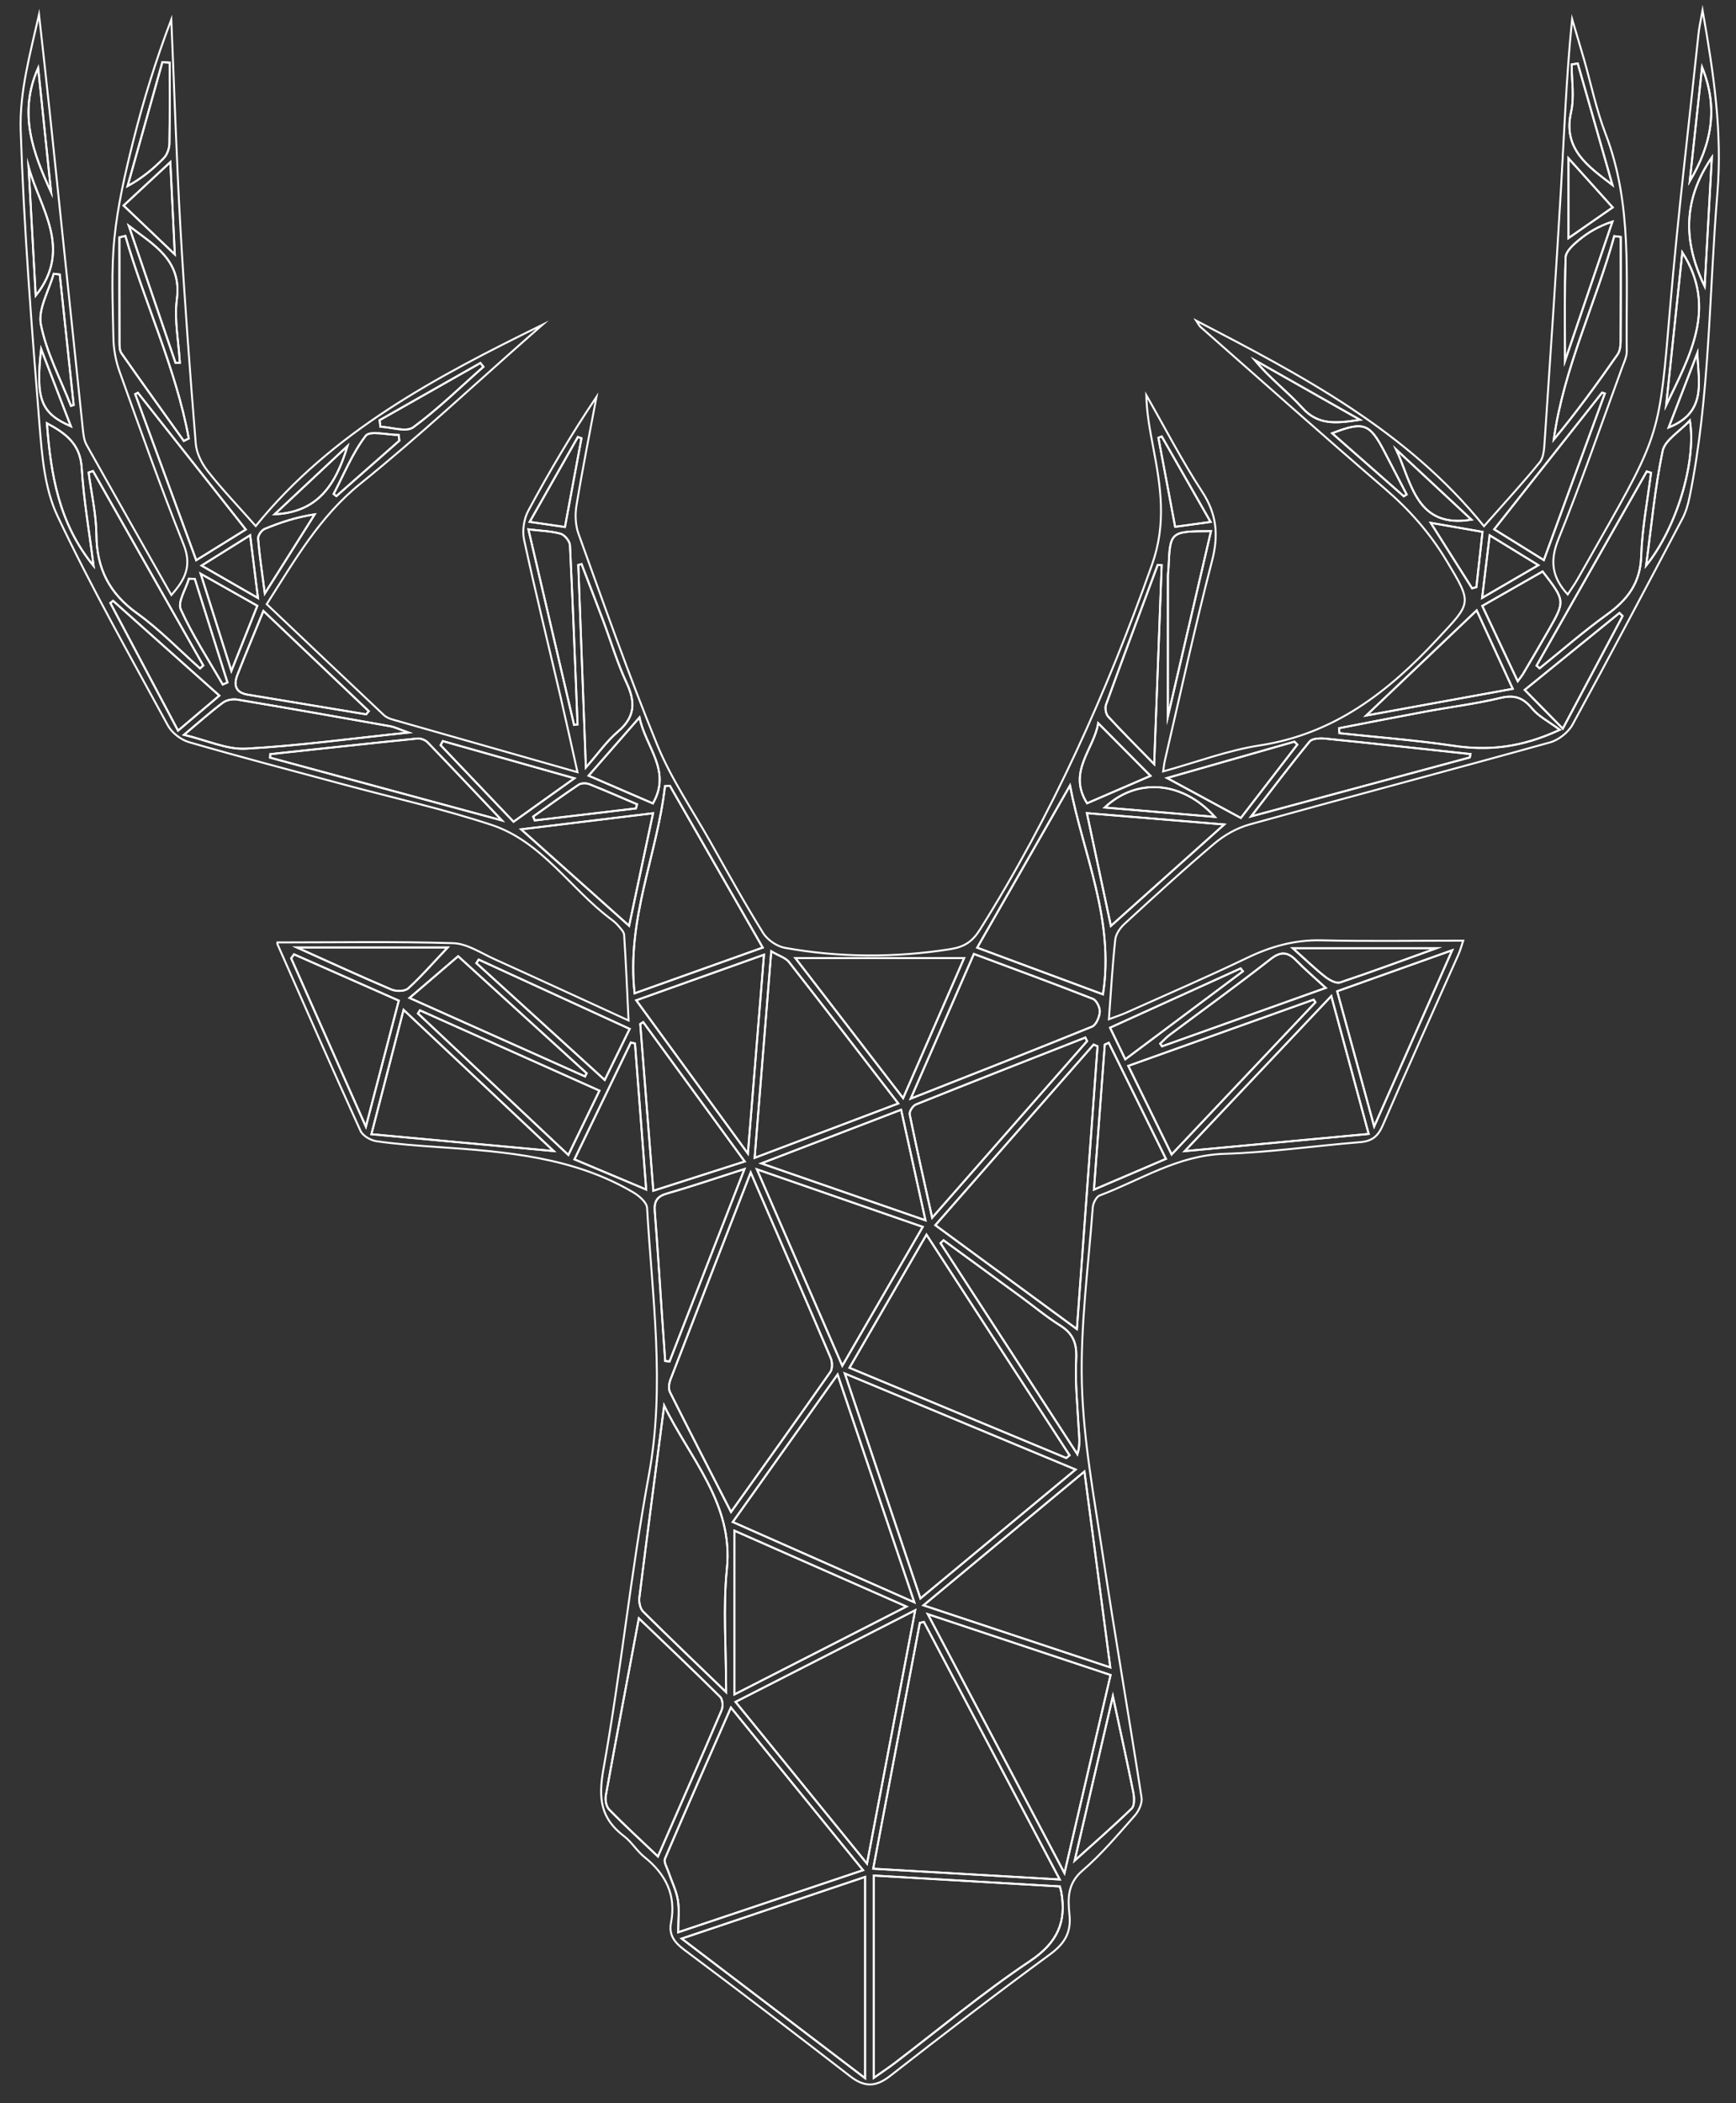 <?xml version="1.0" encoding="utf-8"?>
<!-- Generator: Adobe Illustrator 24.3.0, SVG Export Plug-In . SVG Version: 6.00 Build 0)  -->
<svg version="1.1" id="Vrstva_1" xmlns="http://www.w3.org/2000/svg" xmlns:xlink="http://www.w3.org/1999/xlink" x="0px" y="0px"
	 viewBox="0 0 445 539" style="enable-background:new 0 0 445 539;" xml:space="preserve">
<rect x="0" y="0" width="445" height="539" fill="#333333" stroke="none"/>
<style type="text/css">
	.st0{fill:none;stroke:#FFFFFF;stroke-width:0.5;stroke-miterlimit:10;}
</style>
<g>
	<path class="st0" d="M71.12,241.54c15.16,0,30.11-0.27,45.04,0.19c3.57,0.11,7.13,2.53,10.59,4.09
		c11.17,5.05,22.3,10.19,34.37,15.72c-0.38-7.85-0.67-14.89-1.13-21.92c-0.05-0.84-0.94-1.68-1.56-2.42
		c-0.53-0.63-1.19-1.16-1.86-1.66c-10.41-7.81-17.67-19.86-30.59-24.13c-12.3-4.06-25-6.88-37.53-10.26
		c-13.33-3.59-26.68-7.09-39.94-10.92c-2.09-0.6-4.43-2.38-5.46-4.27c-9.69-17.8-19.7-35.47-28.34-53.78
		c-3.28-6.96-3.95-15.42-4.58-23.29c-2.01-25.17-4-50.36-4.83-75.58C4.99,23.53,7.77,13.62,10,3.75c0.96,8.69,1.95,17.37,2.86,26.06
		c2.81,26.78,5.58,53.56,8.39,80.34c0.14,1.3,0.31,2.73,0.93,3.84c7.13,12.74,14.34,25.44,21.74,38.51
		c3.65-4.07,5.29-7.58,3.13-12.97C41.19,124.88,35.93,110,30.62,95.15c-0.98-2.75-1.51-5.79-1.56-8.71
		c-0.15-8.48-0.58-17.02,0.27-25.43c0.84-8.34,2.76-16.62,4.8-24.78c2.64-10.54,5.86-20.93,9.78-31.24
		c0.76,17.68,1.32,35.38,2.32,53.05c1.06,18.57,2.44,37.13,3.95,55.67c0.2,2.43,1.52,5.08,3.07,7.04c3.57,4.55,7.6,8.75,12.3,14.07
		c19.69-24.27,46.29-38.22,73.52-51.6c-1.02,0.89-2.04,1.77-3.05,2.67c-14.5,12.74-28.62,25.97-43.64,38.07
		c-10.47,8.44-16.77,19.55-24.01,30.88c10.03,9.51,20.01,18.99,30.03,28.43c0.57,0.54,1.4,0.9,2.17,1.12
		c15.5,4.43,31.01,8.83,47.46,13.51c-1.55-6.91-2.9-13.12-4.34-19.3c-3.13-13.42-6.44-26.81-9.35-40.28
		c-0.5-2.32-0.04-5.34,1.09-7.44c5.34-9.93,11.07-19.64,17.47-29.17c-1.74,9.29-3.6,18.57-5.14,27.9c-0.38,2.32-0.26,5,0.53,7.19
		c6.55,18.12,12.9,36.33,20.2,54.15c3.57,8.7,9,16.64,13.65,24.89c4.41,7.82,8.75,15.68,13.49,23.3c1.1,1.77,3.54,3.42,5.61,3.79
		c14.03,2.52,28.1,2.55,42.24,0.35c3.74-0.58,5.76-1.93,7.72-5.03c18.47-29.4,32.49-60.79,44.09-93.49
		c3.77-10.63,2.24-20,0.34-30.01c-0.83-4.38-1.69-8.76-1.79-13.48c4.73,8.27,9.11,16.78,14.31,24.74
		c3.76,5.76,4.25,11.16,2.54,17.73c-4.42,17.04-8.15,34.25-12.14,51.4c-0.14,0.6-0.19,1.23-0.39,2.57
		c8.59-2.37,16.57-5.42,24.82-6.68c19.03-2.93,32.86-13.68,45.46-27.22c8.81-9.46,9.05-8.98,2.32-20.17
		c-4.25-7.08-9.53-13.04-15.79-18.42c-15.9-13.66-31.55-27.63-47.29-41.48c-0.24-0.21-0.37-0.54-1.04-1.56
		c27.35,14.23,53.93,28.13,73.76,52.68c5.23-5.93,9.93-11.02,14.29-16.38c1.02-1.26,1.13-3.44,1.25-5.22
		c1.45-21.54,2.92-43.07,4.18-64.62c0.85-14.52,1.38-29.06,2.87-43.75c1.01,3.42,2.04,6.83,3.03,10.26
		c1.83,6.38,3.16,12.95,5.53,19.12c6.98,18.11,5.18,37,5.45,55.7c0.02,1.42-0.7,2.88-1.21,4.27c-5.36,14.66-10.45,29.42-16.29,43.89
		c-2.24,5.54-1.75,9.77,2.36,14.22c0.82-1.26,1.67-2.44,2.4-3.7c1.83-3.16,3.61-6.36,5.42-9.54c15.98-28.05,15.7-28.08,18.43-60.28
		c1.99-23.51,4.83-46.96,7.31-70.43c0.16-1.47,0.5-2.92,1.01-5.76c2.89,16.4,5.08,31.32,3.8,46.81
		c-2.15,25.98-1.91,52.17-7.12,77.87c-0.39,1.92-0.94,3.88-1.85,5.6c-9.3,17.64-18.6,35.28-28.16,52.78
		c-1.1,2.01-3.56,3.96-5.77,4.57c-25.63,7.13-51.36,13.92-77,21.03c-3.21,0.89-6.43,2.69-8.98,4.84
		c-7.88,6.65-15.48,13.64-23.08,20.62c-1.12,1.03-2.24,2.61-2.39,4.04c-0.71,6.58-1.09,13.19-1.63,20.42
		c1.84-0.69,3.19-1.12,4.48-1.7c10.32-4.63,20.71-9.1,30.9-14c6.11-2.94,12.25-4.68,19.12-4.52c11.96,0.28,23.93,0.08,36.32,0.08
		c-0.33,0.98-0.69,2.35-1.25,3.62c-6.46,14.57-13.05,29.08-19.37,43.72c-1.23,2.84-2.78,4.07-5.81,4.31
		c-11.62,0.94-23.2,2.63-34.83,2.99c-11.88,0.37-21.43,6.71-31.92,10.67c-0.88,0.33-1.7,1.99-1.78,3.09
		c-1.11,15.08-3.19,30.21-2.78,45.26c0.4,14.54,3.13,29.05,5.31,43.51c3.14,20.85,6.75,41.62,9.98,62.46
		c0.22,1.44-0.71,3.46-1.76,4.64c-4.29,4.86-8.5,9.89-13.4,14.09c-3.87,3.32-3.74,7.21-3.32,11.25c0.49,4.69-1.29,7.5-5.07,10.26
		c-13.82,10.14-27.42,20.58-40.94,31.13c-3.67,2.86-6.57,2.86-10.2,0.05c-14.07-10.91-28.23-21.72-42.5-32.39
		c-2.54-1.9-4.03-3.81-3.42-6.97c1.37-7.1-1.37-12.46-6.84-16.84c-1.93-1.55-3.26-3.86-5.22-5.34c-5.99-4.53-6.61-9.68-5.27-17.16
		c4.5-24.99,7.03-50.35,11.64-75.32c4.25-23.02,0.85-45.72-0.45-68.54c-0.08-1.39-2-3.06-3.47-3.93
		c-15.41-9.12-32.68-10.47-49.98-11.65c-5.32-0.36-10.64-0.75-15.91-1.5c-1.5-0.21-3.53-1.4-4.11-2.68
		c-7.22-15.86-14.22-31.83-21.26-47.78C71.01,241.75,71.12,241.37,71.12,241.54z M192.43,300.5c-7.16,18.44-13.9,35.75-20.57,53.08
		c-0.37,0.96-0.55,2.36-0.12,3.22c5.03,10.07,10.2,20.08,15.65,30.72c8.79-12.34,17.2-24.07,25.46-35.9
		c0.58-0.83,0.52-2.55,0.09-3.57C206.31,332.48,199.56,316.98,192.43,300.5z M236.83,415.69c-0.35,0.08-0.69,0.16-1.04,0.24
		c-3.95,20.81-7.9,41.61-11.96,63.01c16.02,0.92,31.47,1.82,47.82,2.76C259.7,459.06,248.26,437.37,236.83,415.69z M271.68,483.48
		c-15.92-0.93-31.78-1.86-47.71-2.8c0,17.36,0,34.21,0,51.86c2.26-1.59,3.87-2.65,5.41-3.82c11.52-8.77,22.66-18.11,34.68-26.14
		c7-4.68,9.4-10.03,7.96-17.79C271.99,484.65,271.94,484.5,271.68,483.48z M216.56,352.02c6.65,19.78,12.89,38.35,19.38,57.65
		c13.48-11.2,26.3-21.84,39.78-33.03C255.77,368.34,236.73,360.42,216.56,352.02z M221.23,479.32
		c-11.5-14.15-22.48-27.68-33.87-41.69c-5.82,13.25-11.45,25.95-16.9,38.73c-0.37,0.86,0.53,2.3,0.91,3.44
		c0.8,2.39,1.98,4.71,2.39,7.15c0.41,2.48,0.09,5.07,0.09,8.28C190.08,489.78,205.33,484.66,221.23,479.32z M281.34,268.16
		c-0.34-0.15-0.67-0.29-1.01-0.44c-13.47,15.36-26.93,30.73-40.58,46.29c12.26,9,23.94,17.56,36.29,26.63
		C277.86,315.69,279.6,291.93,281.34,268.16z M234.6,412.69c-16.14,8.23-30.89,15.76-46.06,23.5c11.18,13.75,22.05,27.11,33.7,41.45
		C226.42,455.72,230.37,434.95,234.6,412.69z M284.68,429.29c-15.69-5.22-30.77-10.24-46.85-15.59
		c11.86,22.46,23.14,43.84,35.03,66.38C276.94,462.54,280.73,446.28,284.68,429.29z M221.76,481.04
		c-15.66,5.27-30.99,10.42-47.02,15.81c15.91,12.11,31.17,23.71,47.02,35.78C221.76,515.01,221.76,498.31,221.76,481.04z
		 M273.33,373.68c0.28-0.23,0.56-0.46,0.84-0.69c-12.12-18.68-24.24-37.37-36.68-56.55c-6.81,11.76-13.18,22.79-19.74,34.12
		C236.55,358.38,254.94,366.03,273.33,373.68z M234.37,410.66c-6.75-20.05-13.06-38.79-19.66-58.39
		c-9.2,12.94-17.81,25.06-26.87,37.81C203.41,396.97,218.33,403.57,234.37,410.66z M277.98,377.14
		c-14.11,11.73-27.41,22.78-41.26,34.29c16.2,5.38,31.55,10.48,47.89,15.91C282.37,410.38,280.25,394.35,277.98,377.14z
		 M170.25,360.24c-2.14,16.4-4.31,32.8-6.36,49.21c-0.14,1.16,0.2,2.82,0.97,3.59c6.66,6.63,13.47,13.12,21.28,20.66
		c0-11.52-0.83-21.66,0.19-31.62C188.04,385.3,176.84,373.84,170.25,360.24z M168.65,475.8c5.49-12.56,10.97-24.98,16.31-37.47
		c0.41-0.95,0.31-2.77-0.33-3.41c-6.88-6.83-13.92-13.49-20.87-20.16c-2.91,15.5-5.75,30.46-8.47,45.44c-0.2,1.13,0.1,2.8,0.85,3.56
		C160.05,467.78,164.19,471.57,168.65,475.8z M193.44,296.75c12.78-4.84,24.6-9.31,36.82-13.93c-9.56-12.41-18.73-24.39-28.02-36.26
		c-0.84-1.07-2.46-1.52-4.54-2.74C196.25,261.83,194.89,278.75,193.44,296.75z M188.27,392.31c0,14.2,0,27.67,0,41.96
		c14.7-7.51,28.86-14.74,44.09-22.52C217.03,405,202.88,398.76,188.27,392.31z M274.28,201.32c-7.85,13.72-15.71,27.43-23.79,41.56
		c11.12,4.13,21.57,8.01,32.24,11.97C285.74,235.7,277.67,219.01,274.28,201.32z M171.72,201.39c-0.42,0.03-0.85,0.07-1.27,0.1
		c-1.97,17.53-9.92,34.16-7.78,53.09c11.38-4.06,21.94-7.83,32.84-11.72C187.38,228.68,179.55,215.04,171.72,201.39z M194.02,299.69
		c7.53,17.31,14.48,33.31,21.89,50.35c7.2-12.42,13.79-23.8,20.62-35.6C222.39,309.53,208.84,304.82,194.02,299.69z M350.84,290.62
		c-3.17-11.72-6.23-23-9.58-35.34c-12.68,13.42-24.72,26.15-37.57,39.75C320.18,293.49,335.23,292.08,350.84,290.62z M249.64,244.49
		c-5.35,12.26-10.52,24.09-16.19,37.09c16.37-6.45,31.45-12.34,46.45-18.44c1.06-0.43,1.92-2.44,2.02-3.78
		c0.08-1.1-0.83-2.99-1.76-3.35C270.16,252.08,260.08,248.39,249.64,244.49z M163.09,256.37c9.56,13.12,18.66,25.6,28.62,39.28
		c1.44-17.82,2.76-34.03,4.13-50.96C184.62,248.69,174.22,252.4,163.09,256.37z M203.87,245.53c9.34,12.14,18.3,23.79,27.63,35.92
		c5.45-12.5,10.57-24.26,15.65-35.92C232.59,245.53,218.68,245.53,203.87,245.53z M103.45,258.81c-2.87,11.11-5.51,21.3-8.24,31.88
		c15.63,1.44,30.47,2.82,46.73,4.32C128.56,282.43,116.37,270.96,103.45,258.81z M278.66,266.84c-0.15-0.31-0.29-0.62-0.44-0.92
		c-14.49,5.69-28.99,11.36-43.43,17.15c-0.78,0.31-1.75,1.8-1.6,2.54c1.74,8.56,3.68,17.08,5.76,26.49
		C252.62,296.51,265.64,281.68,278.66,266.84z M289.22,273.18c3.89,7.95,7.41,15.14,11.11,22.7c12.58-13.31,24.73-26.15,36.87-39
		c-0.15-0.23-0.31-0.45-0.46-0.68C321.07,261.8,305.4,267.4,289.22,273.18z M342.77,254.05c3.14,11.48,6.14,22.45,9.48,34.66
		c6.87-15.51,13.21-29.84,20-45.17C361.77,247.28,352.58,250.56,342.77,254.05z M237.23,312.76c-2.21-10.02-4.18-18.99-6.24-28.34
		c-12,4.6-23.28,8.93-35.84,13.75C209.88,303.28,223.05,307.84,237.23,312.76z M167.47,305.18c8.13-2.6,15.5-4.96,23.42-7.5
		c-8.88-12.18-17.44-23.95-26.01-35.71c-0.25,0.16-0.51,0.31-0.76,0.47C165.22,276.44,166.32,290.43,167.47,305.18z M241.86,317.87
		c-0.26,0.25-0.51,0.5-0.77,0.75c11.7,18.03,23.39,36.06,35.09,54.1c0.78-2.51,0.43-4.57,0.32-6.66
		c-0.31-5.92-0.93-11.87-0.63-17.77c0.2-3.95-0.76-6.49-4.11-8.58c-3.51-2.19-6.7-4.88-10.05-7.33
		C255.1,327.53,248.48,322.7,241.86,317.87z M190.84,299.61c-7.46,2.38-13.58,4.49-19.78,6.25c-2.58,0.73-3.42,1.96-3.22,4.56
		c0.7,8.76,1.23,17.52,1.83,26.29c0.28,4.04,0.56,8.08,0.84,12.11c0.37,0.04,0.75,0.07,1.12,0.11
		C177.89,332.85,184.16,316.77,190.84,299.61z M93.79,288.76c3.04-11.65,5.71-21.86,8.43-32.31c-9.24-4.08-18.04-7.97-26.85-11.86
		c-0.24,0.34-0.49,0.68-0.73,1.02C80.82,259.54,87,273.47,93.79,288.76z M284.76,237.31c9.9-8.86,19.05-17.04,29.06-26
		c-12.45-1.03-23.53-1.95-35.21-2.91C280.7,218.2,282.61,227.2,284.76,237.31z M128.66,210.27c-6.98-7.36-12.98-13.73-19.06-20.02
		c-0.59-0.61-1.78-1.06-2.62-0.97c-12.57,1.27-25.14,2.65-37.7,4c-0.02,0.3-0.03,0.6-0.05,0.9
		C88.57,199.42,107.92,204.66,128.66,210.27z M153.66,279.53c-15.64-7-30.83-13.79-46.02-20.59c-0.17,0.27-0.33,0.54-0.5,0.81
		c12.73,11.98,25.46,23.95,38.55,36.26C148.44,290.32,150.95,285.14,153.66,279.53z M167.4,208.43c-11.63,1.42-22.18,2.7-33.82,4.12
		c9.65,8.62,18.35,16.39,27.69,24.73C163.39,227.29,165.3,218.3,167.4,208.43z M376.76,194.13c0.06-0.29,0.12-0.58,0.18-0.87
		c-12.37-1.33-24.74-2.7-37.12-3.95c-1.37-0.14-3.43-0.09-4.11,0.73c-4.88,5.92-9.48,12.06-15,19.2
		C340.36,203.95,358.56,199.04,376.76,194.13z M343.25,186.63c0.03,0.43,0.07,0.85,0.1,1.28c9.74,1.05,19.52,1.79,29.2,3.22
		c8.89,1.32,17.29,0.55,27.29-4.09c-2.93-2.18-5.44-3.44-7.08-5.42c-2.3-2.78-4.5-3.62-8.12-2.75c-6.28,1.51-12.73,2.31-19.1,3.48
		C358.11,183.73,350.68,185.2,343.25,186.63z M387.77,176.54c-3.22-7-6.13-13.33-9.24-20.1c-9.45,9-18.41,17.52-28.31,26.95
		C363.39,180.98,375.22,178.83,387.77,176.54z M47.16,188.33c5.98,1.42,10.99,3.81,15.85,3.55c13.44-0.73,26.82-2.57,41.71-4.13
		c-2.51-0.88-3.55-1.41-4.64-1.61c-13.08-2.33-26.16-4.64-39.25-6.84c-1.17-0.2-2.76,0.09-3.68,0.78
		C54,182.43,51.07,185.06,47.16,188.33z M93.86,183.08c0.22-0.27,0.45-0.54,0.67-0.82c-8.88-8.45-17.77-16.89-27.01-25.68
		c-2.44,5.97-4.61,11.15-6.66,16.37c-1.01,2.57-0.54,4.56,2.64,5.09C73.62,179.71,83.74,181.4,93.86,183.08z M393.88,170.59
		c0.26,0.23,0.52,0.46,0.78,0.69c5.73-4.62,11.29-9.48,17.26-13.77c5.28-3.79,8.56-8.08,8.78-14.98c0.23-7.14,1.63-14.25,2.52-21.37
		c-0.37-0.11-0.74-0.22-1.1-0.33C412.71,137.42,403.3,154,393.88,170.59z M149.97,275.89c0.13-0.28,0.26-0.56,0.4-0.84
		c-11.26-10.25-22.52-20.5-32.93-29.98c-4.2,3.6-8.14,6.98-12.47,10.69C120.43,262.68,135.2,269.29,149.97,275.89z M23.84,120.73
		c-0.37,0.12-0.75,0.25-1.12,0.37c0.71,5.35,1.95,10.69,2,16.04c0.09,8.62,3.34,14.96,10.42,20.05c5.78,4.15,10.79,9.38,16.14,14.12
		c0.28-0.25,0.55-0.5,0.83-0.75C42.69,153.95,33.26,137.34,23.84,120.73z M150.18,196.71c3.23-3.67,5.39-6.82,8.21-9.2
		c4.43-3.73,4.54-7.56,2.22-12.51c-2.38-5.08-3.97-10.52-5.95-15.79c-1.84-4.89-3.73-9.76-5.59-14.64
		c-0.28,0.08-0.56,0.15-0.84,0.23C148.86,161.71,149.5,178.61,150.18,196.71z M297.78,144.86c-0.34-0.03-0.68-0.06-1.02-0.09
		c-4.44,11.94-8.91,23.86-13.25,35.83c-0.31,0.86-0.05,2.38,0.55,3.04c3.53,3.85,7.25,7.54,11.8,12.21
		C296.54,177.89,297.16,161.38,297.78,144.86z M298.87,297.01c-5.12-10.4-9.89-20.08-14.66-29.76c-0.34,0.16-0.68,0.32-1.02,0.47
		c-0.91,12.15-1.82,24.29-2.78,37.18C286.96,302.09,292.68,299.65,298.87,297.01z M63.01,135.71c-9.48-12-18.57-23.53-27.67-35.05
		c-0.23,0.12-0.45,0.24-0.68,0.35c5.17,14.07,10.34,28.14,15.64,42.57C54.76,140.81,58.83,138.3,63.01,135.71z M162.77,267.44
		c-0.35-0.08-0.71-0.17-1.06-0.25c-4.77,9.87-9.53,19.74-14.46,29.95c6.38,2.68,12.06,5.07,18.39,7.73
		C164.63,291.78,163.7,279.61,162.77,267.44z M411.37,100.86c-0.23-0.08-0.46-0.16-0.69-0.24c-9.11,11.55-18.23,23.09-27.66,35.04
		c4.07,2.52,8.21,5.09,12.72,7.89C401.07,128.98,406.22,114.92,411.37,100.86z M32.14,60.47c-0.51,0.12-1.02,0.25-1.53,0.37
		c0,8.94-0.01,17.88,0.02,26.83c0,0.97,0,2.15,0.51,2.88c5.26,7.53,10.63,14.98,15.97,22.46c0.43-0.21,0.86-0.41,1.28-0.62
		C45.1,94.43,37.15,77.9,32.14,60.47z M161.41,263.7c-13.26-6.09-25.98-11.93-38.71-17.76c-0.2,0.3-0.39,0.6-0.59,0.91
		c10.86,9.89,21.73,19.77,32.9,29.94C157.33,272.04,159.21,268.2,161.41,263.7z M415.46,60.73c-0.56-0.07-1.11-0.14-1.67-0.21
		c-4.85,17.45-12.98,33.9-15.51,52.15c5.9-7.07,11.19-14.41,16.36-21.82c0.61-0.87,0.77-2.19,0.78-3.31
		C415.49,78.6,415.46,69.67,415.46,60.73z M339.84,253.19c-2.97-2.74-5.36-4.76-7.53-6.99c-2.21-2.26-3.97-2.47-6.67-0.35
		c-8.47,6.64-17.21,12.94-25.83,19.39c-0.87,0.65-1.61,1.49-2.41,2.24c0.15,0.23,0.31,0.46,0.46,0.69
		C311.54,263.3,325.2,258.42,339.84,253.19z M379.96,155.29c3.11,6.61,6.01,12.77,9.09,19.31c0.78-1.06,1.11-1.44,1.35-1.86
		c2.18-3.7,4.37-7.4,6.5-11.13c4.35-7.61,4.33-7.62-1.47-15.15C390.46,149.3,385.46,152.15,379.96,155.29z M285.27,434.72
		c-3.6,15.47-6.85,29.46-9.8,42.14c4.41-3.97,9.64-8.52,14.61-13.34c0.77-0.74,0.7-2.77,0.43-4.09
		C288.96,451.63,287.24,443.88,285.27,434.72z M147.15,185.78c0.3-0.04,0.6-0.07,0.9-0.11c-0.62-15.31-1.19-30.63-1.95-45.93
		c-0.05-1.06-1.37-2.66-2.4-2.95c-2.42-0.69-5.02-0.73-8.25-1.12C139.51,153.02,143.33,169.4,147.15,185.78z M147.24,199.47
		c-11.83-3.34-22.78-6.44-33.73-9.53c-0.19,0.35-0.38,0.7-0.57,1.05c6.2,6.5,12.39,13,18.7,19.62
		C136.94,206.83,141.74,203.4,147.24,199.47z M310.42,136.13c-10.48,0.05-10.48,0.05-10.89,9.49c-0.03,0.66-0.15,1.32-0.15,1.99
		c-0.01,12.69-0.01,25.37-0.01,36.04C302.71,169.28,306.54,152.79,310.42,136.13z M318.07,209.64c5.06-6.57,9.76-12.69,14.47-18.8
		c-0.24-0.25-0.48-0.5-0.73-0.76c-10.53,3-21.05,6-32.66,9.32C305.99,203.1,311.76,206.23,318.07,209.64z M28.99,153.99
		c-0.23,0.19-0.46,0.37-0.7,0.56c5.69,10.73,11.39,21.47,17.35,32.71c3.62-3.07,6.96-5.9,10.59-8.98
		C46.88,169.95,37.94,161.97,28.99,153.99z M114.76,242.83c-13.53,0-25.77,0-38.66,0c8.45,3.79,16.29,7.41,24.23,10.78
		c1.22,0.52,3.43,0.49,4.29-0.28C107.87,250.4,110.76,247.05,114.76,242.83z M415.93,157.88c-0.27-0.26-0.54-0.52-0.81-0.78
		c-8.05,6.54-16.1,13.08-24.28,19.72c3.44,3.5,6.5,6.61,9.76,9.93C405.85,176.87,410.89,167.38,415.93,157.88z M294.92,198.85
		c-4.61-4.64-8.85-8.9-13.41-13.5c-1.08,6.72-7.96,12.43-2.85,20.53C284.08,203.53,289.63,201.13,294.92,198.85z M167.36,205.91
		c4.86-8.44-1.86-14.35-3.43-22.04c-4.61,5.28-8.7,9.96-13.05,14.93C156.62,201.27,161.93,203.56,167.36,205.91z M401.17,92.5
		c3.89-11.43,8.02-23.57,12.15-35.7c-3.56,1.17-6.25,2.78-8.65,4.76c-1.41,1.17-3.29,2.87-3.35,4.39
		C401.01,74.96,401.17,83.99,401.17,92.5z M421.96,144.96c7.73-9.53,12.94-26.51,11.22-37.19c-2.7,2.89-6.41,5.03-6.99,7.81
		C424.21,125.05,423.34,134.74,421.96,144.96z M23.99,145.04c-1.11-8.79-2.54-16.94-3.05-25.14c-0.38-6.09-4-8.79-8.92-11.43
		C13.04,121.71,15.07,134.13,23.99,145.04z M368.21,243.02c-11.73,0-23.63,0-36.83,0c3.56,3.17,5.82,5.38,8.31,7.32
		c1.06,0.82,2.81,1.8,3.82,1.46C351.92,248.99,360.23,245.9,368.21,243.02z M318.6,248.94c-0.19-0.25-0.38-0.49-0.58-0.74
		c-11.08,5.03-22.16,10.06-33.47,15.19c1.42,2.94,2.56,5.31,3.9,8.1C298.69,263.83,308.65,256.39,318.6,248.94z M45,93.01
		c0.37-0.01,0.74-0.02,1.11-0.03c-0.32-5.45-1.46-11-0.77-16.32c1.31-10.04-5.96-13.92-12.32-18.78C37.02,69.59,41.01,81.3,45,93.01
		z M431.24,64.68c-1.39,13.14-2.77,26.16-4.14,39.17C433.08,91.32,440.33,78.91,431.24,64.68z M43.49,16.05
		c-0.62-0.04-1.25-0.08-1.87-0.12c-2.97,10.59-5.95,21.18-8.92,31.77c3.77-2.07,6.68-4.49,9.3-7.19c0.87-0.89,1.4-2.48,1.43-3.76
		C43.56,29.86,43.49,22.96,43.49,16.05z M44.81,65.2c-0.41-8.52-0.75-15.51-1.15-23.65c-4.46,4.15-8.05,7.48-11.98,11.14
		C35.87,56.67,39.78,60.4,44.81,65.2z M59.31,171.96c2.52-6.33,4.57-11.47,6.65-16.7c-4.82-2.73-9.12-5.16-14.52-8.21
		C54.23,155.85,56.56,163.23,59.31,171.96z M413.33,47.42c-2.97-10.38-5.94-20.77-8.9-31.15c-0.52,0.08-1.04,0.16-1.56,0.25
		c0,4.08,0.73,8.33-0.15,12.22C400.57,38.22,407.05,42.6,413.33,47.42z M413.39,53.16c-3.75-4.17-7.18-7.98-11.33-12.59
		c0,7.25,0,13.52,0,20.46C406.31,58.08,410.07,55.47,413.39,53.16z M15.32,70.35c-0.52-0.06-1.04-0.12-1.56-0.18
		c-1.21,4.36-4.06,9.05-3.27,13.02c1.42,7.17,5.02,13.92,7.71,20.84c0.23-0.08,0.46-0.15,0.69-0.23
		C17.69,92.66,16.5,81.5,15.32,70.35z M311.41,209.36c-8.31-9.24-20.03-10.13-28.23-2.4C292.53,207.76,301.8,208.54,311.41,209.36z
		 M67.88,152.11c4.75-7.53,8.77-13.91,12.79-20.29c-4.8,0.73-8.86,2.1-12.82,3.73c-0.81,0.33-1.76,1.7-1.69,2.51
		C66.51,142.31,67.16,146.54,67.88,152.11z M163.01,207.19c0.1-0.35,0.19-0.71,0.29-1.06c-4.08-1.74-8.14-3.53-12.26-5.16
		c-0.78-0.31-2.03-0.3-2.69,0.13c-3.95,2.64-7.79,5.44-11.67,8.18c0.13,0.33,0.26,0.66,0.39,0.99
		C145.71,209.24,154.36,208.21,163.01,207.19z M144.82,135.07c1.44-7.72,2.83-15.23,4.23-22.75c-0.31-0.11-0.62-0.22-0.92-0.33
		c-4.05,7.13-8.09,14.25-12.35,21.76C139.16,134.24,141.9,134.64,144.82,135.07z M310.32,133.77c-4.4-7.7-8.46-14.81-12.52-21.91
		c-0.29,0.11-0.58,0.22-0.86,0.34c1.42,7.57,2.85,15.14,4.29,22.82C304.08,134.62,306.7,134.26,310.32,133.77z M123.92,94.01
		c-0.26-0.33-0.52-0.65-0.78-0.98c-8.61,4.89-17.22,9.78-25.84,14.66c0.07,0.56,0.14,1.11,0.21,1.67c2.86,0.12,6.62,1.47,8.42,0.15
		C112.3,104.84,117.98,99.26,123.92,94.01z M9.15,75.78c9.6-12.02,1.09-22.33-1.82-33.02C7.93,53.58,8.52,64.4,9.15,75.78z
		 M359.85,127.2c0.24-0.16,0.48-0.31,0.73-0.47c-1.9-3.65-3.79-7.3-5.69-10.95c-3.82-7.31-5.32-7.86-13.41-4.74
		C347.65,116.47,353.75,121.84,359.85,127.2z M357.88,115.19c4.01,8.56,5.12,20.33,19.31,18
		C370.66,127.1,364.27,121.15,357.88,115.19z M57.1,175.44c0.4-0.17,0.81-0.35,1.21-0.52c-2.79-8.85-5.58-17.69-8.37-26.54
		c-0.5-0.02-1-0.04-1.51-0.06c-0.78,2.67-2.95,5.96-2.08,7.89C49.36,162.87,53.43,169.06,57.1,175.44z M436.97,73.39
		c0.63-11.23,1.22-21.92,1.84-33.06C431.43,51.14,431.37,61.85,436.97,73.39z M66.13,153.27c-0.72-5.77-1.33-10.6-2.01-16.09
		c-4.41,2.76-8.13,5.08-12.45,7.78C56.63,147.81,61.01,150.33,66.13,153.27z M366.75,134c3.88,6.15,7.24,11.47,10.6,16.79
		c0.37-0.1,0.73-0.21,1.1-0.31c0.52-4.67,1.03-9.35,1.57-14.16C375.57,135.54,371.68,134.86,366.75,134z M381.85,137.19
		c-0.66,5.52-1.24,10.34-1.93,16.05c5.18-3.01,9.56-5.56,14.42-8.39C390.01,142.19,386.23,139.88,381.85,137.19z M348.62,107.59
		c-9.77-5.54-18.37-10.41-26.96-15.28c3.74,4.57,8.38,8.04,12.2,12.25C337.83,108.94,342.26,108.58,348.62,107.59z M102.37,112.94
		c-0.06-0.49-0.11-0.98-0.17-1.47c-2.92,0-7.38-1.19-8.46,0.22c-3.42,4.45-5.57,9.87-8.22,14.91c0.23,0.18,0.47,0.37,0.7,0.55
		C91.6,122.41,96.98,117.68,102.37,112.94z M9.78,17.41C4.6,28.98,8.46,39.16,13.1,49.27C12.01,38.79,10.92,28.31,9.78,17.41z
		 M89.08,114.3c-6.77,6.35-12.6,11.8-18.69,17.51C81.28,131.28,85.98,124.58,89.08,114.3z M433.14,46.47
		c5.71-9.66,7.36-18.86,3.16-29.27C435.23,27.11,434.23,36.41,433.14,46.47z M10.54,89.45c-1.43,12.93-0.03,16.47,7.63,19.81
		C15.67,102.76,13.29,96.58,10.54,89.45z M435.1,90.46c-2.38,6.16-4.75,12.32-7.36,19.1C437.72,105.61,435.3,97.61,435.1,90.46z"/>
	<path class="st0" d="M192.43,300.5c7.13,16.48,13.88,31.99,20.51,47.54c0.43,1.02,0.49,2.74-0.09,3.57
		c-8.27,11.83-16.68,23.56-25.46,35.9c-5.45-10.64-10.61-20.65-15.65-30.72c-0.43-0.85-0.25-2.25,0.12-3.22
		C178.53,336.24,185.27,318.94,192.43,300.5z"/>
	<path class="st0" d="M236.83,415.69c11.44,21.68,22.88,43.37,34.82,66.01c-16.35-0.94-31.8-1.83-47.82-2.76
		c4.06-21.4,8.01-42.2,11.96-63.01C236.14,415.85,236.48,415.77,236.83,415.69z"/>
	<path class="st0" d="M271.68,483.48c0.26,1.01,0.31,1.17,0.34,1.33c1.44,7.76-0.96,13.11-7.96,17.79
		c-12.02,8.03-23.16,17.37-34.68,26.14c-1.53,1.17-3.15,2.23-5.41,3.82c0-17.66,0-34.51,0-51.86
		C239.9,481.62,255.76,482.55,271.68,483.48z"/>
	<path class="st0" d="M216.56,352.02c20.18,8.4,39.22,16.32,59.16,24.61c-13.48,11.19-26.29,21.84-39.78,33.03
		C229.45,390.38,223.21,371.8,216.56,352.02z"/>
	<path class="st0" d="M221.23,479.32c-15.9,5.34-31.15,10.46-47.38,15.91c0-3.2,0.32-5.8-0.09-8.28c-0.41-2.45-1.59-4.77-2.39-7.15
		c-0.38-1.14-1.28-2.58-0.91-3.44c5.46-12.78,11.08-25.48,16.9-38.73C198.74,451.65,209.73,465.17,221.23,479.32z"/>
	<path class="st0" d="M281.34,268.16c-1.74,23.77-3.47,47.53-5.29,72.48c-12.36-9.07-24.03-17.63-36.29-26.63
		c13.64-15.56,27.11-30.93,40.58-46.29C280.66,267.87,281,268.02,281.34,268.16z"/>
	<path class="st0" d="M234.6,412.69c-4.23,22.25-8.18,43.03-12.35,64.94c-11.66-14.33-22.53-27.7-33.7-41.45
		C203.71,428.45,218.46,420.93,234.6,412.69z"/>
	<path class="st0" d="M284.68,429.29c-3.95,16.99-7.74,33.25-11.82,50.78c-11.9-22.54-23.18-43.91-35.03-66.38
		C253.91,419.05,269,424.07,284.68,429.29z"/>
	<path class="st0" d="M221.76,481.04c0,17.27,0,33.97,0,51.59c-15.85-12.06-31.11-23.67-47.02-35.78
		C190.77,491.46,206.1,486.3,221.76,481.04z"/>
	<path class="st0" d="M273.33,373.68c-18.39-7.65-36.77-15.3-55.58-23.13c6.56-11.33,12.94-22.36,19.74-34.12
		c12.44,19.19,24.56,37.87,36.68,56.55C273.89,373.22,273.61,373.45,273.33,373.68z"/>
	<path class="st0" d="M234.37,410.66c-16.04-7.09-30.96-13.69-46.53-20.58c9.06-12.75,17.67-24.87,26.87-37.81
		C221.31,371.87,227.62,390.62,234.37,410.66z"/>
	<path class="st0" d="M277.98,377.14c2.27,17.21,4.39,33.24,6.63,50.21c-16.34-5.43-31.69-10.53-47.89-15.91
		C250.57,399.92,263.87,388.87,277.98,377.14z"/>
	<path class="st0" d="M170.25,360.24c6.58,13.6,17.79,25.06,16.08,41.84c-1.01,9.96-0.19,20.1-0.19,31.62
		c-7.82-7.54-14.62-14.03-21.28-20.66c-0.77-0.77-1.12-2.43-0.97-3.59C165.95,393.04,168.11,376.64,170.25,360.24z"/>
	<path class="st0" d="M168.65,475.8c-4.46-4.24-8.59-8.03-12.51-12.03c-0.74-0.76-1.05-2.44-0.85-3.56
		c2.71-14.98,5.56-29.94,8.47-45.44c6.95,6.66,13.99,13.33,20.87,20.16c0.64,0.63,0.73,2.46,0.33,3.41
		C179.61,450.82,174.14,463.25,168.65,475.8z"/>
	<path class="st0" d="M193.44,296.75c1.45-18,2.81-34.92,4.26-52.94c2.07,1.22,3.7,1.67,4.54,2.74
		c9.29,11.88,18.46,23.85,28.02,36.26C218.03,287.45,206.21,291.92,193.44,296.75z"/>
	<path class="st0" d="M188.27,392.31c14.61,6.44,28.76,12.68,44.09,19.44c-15.23,7.78-29.4,15.01-44.09,22.52
		C188.27,419.99,188.27,406.52,188.27,392.31z"/>
	<path class="st0" d="M274.28,201.32c3.39,17.69,11.46,34.38,8.45,53.53c-10.67-3.96-21.12-7.84-32.24-11.97
		C258.58,228.75,266.43,215.04,274.28,201.32z"/>
	<path class="st0" d="M171.72,201.39c7.83,13.65,15.66,27.29,23.8,41.47c-10.91,3.89-21.46,7.66-32.84,11.72
		c-2.14-18.92,5.81-35.55,7.78-53.09C170.88,201.46,171.3,201.42,171.72,201.39z"/>
	<path class="st0" d="M194.02,299.69c14.81,5.14,28.37,9.84,42.51,14.75c-6.84,11.8-13.43,23.18-20.62,35.6
		C208.51,333,201.55,317,194.02,299.69z"/>
	<path class="st0" d="M350.84,290.62c-15.62,1.46-30.66,2.87-47.15,4.41c12.85-13.6,24.89-26.33,37.57-39.75
		C344.61,267.62,347.67,278.91,350.84,290.62z"/>
	<path class="st0" d="M249.64,244.49c10.44,3.9,20.52,7.59,30.52,11.51c0.93,0.37,1.84,2.25,1.76,3.35
		c-0.1,1.34-0.96,3.35-2.02,3.78c-15,6.1-30.09,11.99-46.45,18.44C239.12,268.58,244.28,256.75,249.64,244.49z"/>
	<path class="st0" d="M163.09,256.37c11.13-3.97,21.53-7.68,32.75-11.68c-1.37,16.93-2.69,33.14-4.13,50.96
		C181.75,281.97,172.65,269.49,163.09,256.37z"/>
	<path class="st0" d="M203.87,245.53c14.81,0,28.72,0,43.28,0c-5.08,11.65-10.2,23.41-15.65,35.92
		C222.18,269.32,213.22,257.68,203.87,245.53z"/>
	<path class="st0" d="M103.45,258.81c12.92,12.15,25.12,23.62,38.48,36.2c-16.26-1.5-31.1-2.87-46.73-4.32
		C97.94,280.11,100.57,269.92,103.45,258.81z"/>
	<path class="st0" d="M278.66,266.84c-13.02,14.84-26.04,29.67-39.72,45.25c-2.08-9.41-4.02-17.93-5.76-26.49
		c-0.15-0.73,0.82-2.22,1.6-2.54c14.45-5.79,28.95-11.46,43.43-17.15C278.37,266.22,278.51,266.53,278.66,266.84z"/>
	<path class="st0" d="M289.22,273.18c16.18-5.78,31.85-11.38,47.52-16.98c0.15,0.23,0.31,0.45,0.46,0.68
		c-12.14,12.84-24.28,25.69-36.87,39C296.63,288.32,293.11,281.13,289.22,273.18z"/>
	<path class="st0" d="M342.77,254.05c9.81-3.5,19.01-6.78,29.48-10.51c-6.79,15.33-13.13,29.66-20,45.17
		C348.91,276.5,345.91,265.53,342.77,254.05z"/>
	<path class="st0" d="M237.23,312.76c-14.18-4.92-27.35-9.48-42.08-14.59c12.56-4.82,23.84-9.14,35.84-13.75
		C233.05,293.78,235.02,302.74,237.23,312.76z"/>
	<path class="st0" d="M167.47,305.18c-1.16-14.75-2.25-28.74-3.35-42.74c0.25-0.16,0.51-0.31,0.76-0.47
		c8.57,11.76,17.13,23.52,26.01,35.71C182.97,300.22,175.61,302.58,167.47,305.18z"/>
	<path class="st0" d="M241.86,317.87c6.62,4.84,13.24,9.67,19.85,14.51c3.35,2.45,6.54,5.14,10.05,7.33
		c3.35,2.09,4.31,4.63,4.11,8.58c-0.3,5.9,0.32,11.85,0.63,17.77c0.11,2.08,0.46,4.15-0.32,6.66c-11.7-18.03-23.39-36.06-35.09-54.1
		C241.35,318.36,241.6,318.12,241.86,317.87z"/>
	<path class="st0" d="M190.84,299.61c-6.68,17.16-12.95,33.24-19.21,49.32c-0.37-0.04-0.75-0.07-1.12-0.11
		c-0.28-4.04-0.57-8.08-0.84-12.11c-0.6-8.76-1.13-17.53-1.83-26.29c-0.21-2.59,0.63-3.82,3.22-4.56
		C177.26,304.1,183.37,302,190.84,299.61z"/>
	<path class="st0" d="M93.79,288.76c-6.79-15.29-12.97-29.22-19.15-43.15c0.24-0.34,0.49-0.68,0.73-1.02
		c8.8,3.89,17.61,7.78,26.85,11.86C99.49,266.9,96.83,277.11,93.79,288.76z"/>
	<path class="st0" d="M284.76,237.31c-2.15-10.11-4.07-19.11-6.15-28.91c11.68,0.97,22.76,1.88,35.21,2.91
		C303.81,220.27,294.66,228.46,284.76,237.31z"/>
	<path class="st0" d="M128.66,210.27c-20.74-5.61-40.09-10.85-59.43-16.09c0.02-0.3,0.03-0.6,0.05-0.9c12.57-1.35,25.13-2.73,37.7-4
		c0.85-0.09,2.03,0.36,2.62,0.97C115.68,196.54,121.68,202.91,128.66,210.27z"/>
	<path class="st0" d="M153.66,279.53c-2.71,5.61-5.22,10.78-7.97,16.48c-13.09-12.31-25.82-24.28-38.55-36.26
		c0.17-0.27,0.33-0.54,0.5-0.81C122.83,265.74,138.02,272.54,153.66,279.53z"/>
	<path class="st0" d="M167.4,208.43c-2.1,9.87-4.01,18.85-6.14,28.85c-9.33-8.34-18.04-16.11-27.69-24.73
		C145.22,211.13,155.77,209.85,167.4,208.43z"/>
	<path class="st0" d="M376.76,194.13c-18.2,4.91-36.4,9.81-56.05,15.11c5.52-7.15,10.12-13.29,15-19.2
		c0.68-0.83,2.74-0.87,4.11-0.73c12.38,1.25,24.75,2.62,37.12,3.95C376.87,193.55,376.82,193.84,376.76,194.13z"/>
	<path class="st0" d="M343.25,186.63c7.43-1.43,14.85-2.9,22.29-4.28c6.36-1.18,12.82-1.97,19.1-3.48c3.62-0.87,5.83-0.03,8.12,2.75
		c1.64,1.98,4.15,3.24,7.08,5.42c-10,4.64-18.4,5.41-27.29,4.09c-9.68-1.43-19.46-2.18-29.2-3.22
		C343.32,187.48,343.29,187.05,343.25,186.63z"/>
	<path class="st0" d="M387.77,176.54c-12.55,2.29-24.38,4.44-37.56,6.84c9.9-9.42,18.86-17.95,28.31-26.95
		C381.64,163.21,384.55,169.54,387.77,176.54z"/>
	<path class="st0" d="M47.16,188.33c3.91-3.28,6.84-5.91,9.98-8.25c0.92-0.69,2.51-0.98,3.68-0.78c13.1,2.2,26.18,4.51,39.25,6.84
		c1.09,0.19,2.13,0.72,4.64,1.61c-14.89,1.56-28.27,3.4-41.71,4.13C58.15,192.15,53.14,189.76,47.16,188.33z"/>
	<path class="st0" d="M93.86,183.08c-10.12-1.68-20.24-3.37-30.36-5.04c-3.18-0.52-3.65-2.52-2.64-5.09
		c2.05-5.23,4.22-10.4,6.66-16.37c9.24,8.79,18.13,17.23,27.01,25.68C94.3,182.53,94.08,182.81,93.86,183.08z"/>
	<path class="st0" d="M393.88,170.59c9.41-16.59,18.83-33.17,28.24-49.76c0.37,0.11,0.74,0.22,1.1,0.33
		c-0.89,7.12-2.29,14.23-2.52,21.37c-0.22,6.9-3.51,11.18-8.78,14.98c-5.97,4.29-11.52,9.16-17.26,13.77
		C394.41,171.05,394.14,170.82,393.88,170.59z"/>
	<path class="st0" d="M149.97,275.89c-14.77-6.6-29.54-13.21-45-20.12c4.33-3.71,8.27-7.09,12.47-10.69
		c10.42,9.48,21.67,19.73,32.93,29.98C150.23,275.33,150.1,275.61,149.97,275.89z"/>
	<path class="st0" d="M23.84,120.73c9.42,16.61,18.84,33.22,28.26,49.83c-0.28,0.25-0.55,0.5-0.83,0.75
		c-5.35-4.75-10.36-9.97-16.14-14.12c-7.08-5.08-10.33-11.42-10.42-20.05c-0.05-5.35-1.29-10.7-2-16.04
		C23.1,120.98,23.47,120.86,23.84,120.73z"/>
	<path class="st0" d="M150.18,196.71c-0.68-18.1-1.31-35.01-1.94-51.91c0.28-0.08,0.56-0.15,0.84-0.23
		c1.87,4.88,3.76,9.75,5.59,14.64c1.98,5.27,3.57,10.71,5.95,15.79c2.32,4.95,2.21,8.78-2.22,12.51
		C155.57,189.89,153.4,193.04,150.18,196.71z"/>
	<path class="st0" d="M297.78,144.86c-0.62,16.51-1.24,33.02-1.92,51c-4.56-4.67-8.27-8.36-11.8-12.21
		c-0.6-0.66-0.86-2.18-0.55-3.04c4.34-11.97,8.81-23.9,13.25-35.83C297.11,144.8,297.45,144.83,297.78,144.86z"/>
	<path class="st0" d="M298.87,297.01c-6.18,2.64-11.9,5.09-18.45,7.89c0.96-12.89,1.87-25.03,2.78-37.18
		c0.34-0.16,0.68-0.32,1.02-0.47C288.98,276.92,293.74,286.6,298.87,297.01z"/>
	<path class="st0" d="M63.01,135.71c-4.19,2.59-8.25,5.11-12.71,7.87c-5.3-14.43-10.47-28.5-15.64-42.57
		c0.23-0.12,0.45-0.24,0.68-0.35C44.44,112.18,53.54,123.7,63.01,135.71z"/>
	<path class="st0" d="M162.77,267.44c0.93,12.17,1.87,24.34,2.87,37.43c-6.33-2.66-12.01-5.05-18.39-7.73
		c4.93-10.21,9.7-20.08,14.46-29.95C162.06,267.27,162.41,267.35,162.77,267.44z"/>
	<path class="st0" d="M411.37,100.86c-5.15,14.06-10.3,28.12-15.63,42.69c-4.51-2.8-8.65-5.36-12.72-7.89
		c9.43-11.95,18.55-23.49,27.66-35.04C410.91,100.7,411.14,100.78,411.37,100.86z"/>
	<path class="st0" d="M32.14,60.47c5.01,17.43,12.96,33.95,16.25,51.91c-0.43,0.21-0.86,0.41-1.28,0.62
		c-5.34-7.48-10.71-14.93-15.97-22.46c-0.51-0.73-0.5-1.91-0.51-2.88c-0.04-8.94-0.02-17.88-0.02-26.83
		C31.12,60.72,31.63,60.6,32.14,60.47z"/>
	<path class="st0" d="M161.41,263.7c-2.2,4.5-4.08,8.34-6.39,13.08c-11.18-10.17-22.04-20.05-32.9-29.94c0.2-0.3,0.39-0.6,0.59-0.91
		C135.42,251.77,148.14,257.61,161.41,263.7z"/>
	<path class="st0" d="M415.46,60.73c0,8.94,0.03,17.87-0.03,26.81c-0.01,1.11-0.17,2.44-0.78,3.31
		c-5.17,7.42-10.47,14.75-16.36,21.82c2.53-18.25,10.66-34.7,15.51-52.15C414.35,60.59,414.91,60.66,415.46,60.73z"/>
	<path class="st0" d="M339.84,253.19c-14.65,5.23-28.31,10.11-41.97,14.98c-0.15-0.23-0.31-0.46-0.46-0.69
		c0.8-0.75,1.53-1.59,2.41-2.24c8.62-6.46,17.36-12.75,25.83-19.39c2.7-2.12,4.46-1.91,6.67,0.35
		C334.49,248.43,336.87,250.45,339.84,253.19z"/>
	<path class="st0" d="M379.96,155.29c5.5-3.14,10.5-5.99,15.47-8.83c5.8,7.53,5.82,7.54,1.47,15.15c-2.13,3.73-4.32,7.42-6.5,11.13
		c-0.25,0.42-0.58,0.8-1.35,1.86C385.97,168.06,383.08,161.9,379.96,155.29z"/>
	<path class="st0" d="M285.27,434.72c1.97,9.16,3.69,16.92,5.25,24.71c0.26,1.32,0.34,3.35-0.43,4.09
		c-4.97,4.81-10.2,9.36-14.61,13.34C278.42,464.18,281.67,450.19,285.27,434.72z"/>
	<path class="st0" d="M147.15,185.78c-3.82-16.38-7.65-32.75-11.7-50.11c3.23,0.39,5.83,0.44,8.25,1.12
		c1.03,0.29,2.35,1.89,2.4,2.95c0.76,15.3,1.33,30.62,1.95,45.93C147.75,185.7,147.45,185.74,147.15,185.78z"/>
	<path class="st0" d="M147.24,199.47c-5.5,3.93-10.3,7.36-15.6,11.14c-6.31-6.62-12.5-13.12-18.7-19.62
		c0.19-0.35,0.38-0.7,0.57-1.05C124.46,193.03,135.41,196.13,147.24,199.47z"/>
	<path class="st0" d="M310.42,136.13c-3.88,16.66-7.71,33.15-11.05,47.51c0-10.67,0-23.35,0.01-36.04c0-0.66,0.12-1.32,0.15-1.99
		C299.94,136.18,299.94,136.18,310.42,136.13z"/>
	<path class="st0" d="M318.07,209.64c-6.3-3.41-12.07-6.54-18.91-10.24c11.61-3.31,22.13-6.31,32.66-9.32
		c0.24,0.25,0.48,0.5,0.73,0.76C327.83,196.96,323.12,203.07,318.07,209.64z"/>
	<path class="st0" d="M28.99,153.99c8.95,7.98,17.89,15.96,27.24,24.29c-3.63,3.08-6.97,5.91-10.59,8.98
		c-5.96-11.24-11.66-21.98-17.35-32.71C28.53,154.37,28.76,154.18,28.99,153.99z"/>
	<path class="st0" d="M114.76,242.83c-4,4.22-6.89,7.56-10.14,10.5c-0.85,0.77-3.07,0.79-4.29,0.28
		c-7.94-3.37-15.78-6.98-24.23-10.78C88.98,242.83,101.22,242.83,114.76,242.83z"/>
	<path class="st0" d="M415.93,157.88c-5.04,9.49-10.09,18.99-15.33,28.87c-3.26-3.32-6.32-6.43-9.76-9.93
		c8.18-6.64,16.23-13.18,24.28-19.72C415.39,157.37,415.66,157.62,415.93,157.88z"/>
	<path class="st0" d="M294.92,198.85c-5.3,2.29-10.84,4.68-16.27,7.02c-5.1-8.1,1.78-13.81,2.85-20.53
		C286.08,189.94,290.31,194.2,294.92,198.85z"/>
	<path class="st0" d="M167.36,205.91c-5.44-2.34-10.74-4.63-16.48-7.11c4.35-4.98,8.44-9.65,13.05-14.93
		C165.5,191.56,172.22,197.47,167.36,205.91z"/>
	<path class="st0" d="M401.17,92.5c0-8.51-0.16-17.54,0.16-26.55c0.05-1.52,1.94-3.23,3.35-4.39c2.39-1.98,5.09-3.59,8.65-4.76
		C409.19,68.93,405.06,81.07,401.17,92.5z"/>
	<path class="st0" d="M421.96,144.96c1.38-10.23,2.25-19.91,4.23-29.37c0.58-2.79,4.29-4.92,6.99-7.81
		C434.9,118.45,429.69,135.43,421.96,144.96z"/>
	<path class="st0" d="M23.99,145.04c-8.92-10.91-10.95-23.33-11.97-36.57c4.91,2.64,8.54,5.34,8.92,11.43
		C21.45,128.11,22.88,136.25,23.99,145.04z"/>
	<path class="st0" d="M368.21,243.02c-7.98,2.88-16.29,5.97-24.7,8.78c-1.02,0.34-2.77-0.64-3.82-1.46
		c-2.48-1.93-4.75-4.14-8.31-7.32C344.58,243.02,356.48,243.02,368.21,243.02z"/>
	<path class="st0" d="M318.6,248.94c-9.95,7.44-19.9,14.89-30.15,22.55c-1.34-2.79-2.48-5.15-3.9-8.1
		c11.31-5.13,22.39-10.16,33.47-15.19C318.21,248.45,318.4,248.7,318.6,248.94z"/>
	<path class="st0" d="M45,93.01c-3.99-11.71-7.99-23.42-11.98-35.13c6.36,4.87,13.63,8.74,12.32,18.78
		c-0.7,5.32,0.45,10.87,0.77,16.32C45.74,92.99,45.37,93,45,93.01z"/>
	<path class="st0" d="M431.24,64.68c9.09,14.23,1.85,26.64-4.14,39.17C428.47,90.84,429.85,77.82,431.24,64.68z"/>
	<path class="st0" d="M43.49,16.05c0,6.9,0.07,13.81-0.06,20.71c-0.03,1.28-0.56,2.87-1.43,3.76c-2.63,2.69-5.53,5.12-9.3,7.19
		c2.97-10.59,5.95-21.18,8.92-31.77C42.24,15.97,42.86,16.01,43.49,16.05z"/>
	<path class="st0" d="M44.81,65.2c-5.03-4.8-8.95-8.54-13.12-12.52c3.93-3.65,7.51-6.99,11.98-11.14
		C44.06,49.69,44.4,56.68,44.81,65.2z"/>
	<path class="st0" d="M59.31,171.96c-2.76-8.73-5.09-16.11-7.87-24.91c5.39,3.05,9.69,5.48,14.52,8.21
		C63.88,160.49,61.83,165.63,59.31,171.96z"/>
	<path class="st0" d="M413.33,47.42c-6.28-4.82-12.76-9.2-10.61-18.69c0.88-3.88,0.15-8.13,0.15-12.22
		c0.52-0.08,1.04-0.16,1.56-0.25C407.4,26.65,410.36,37.03,413.33,47.42z"/>
	<path class="st0" d="M413.39,53.16c-3.33,2.31-7.08,4.92-11.33,7.87c0-6.94,0-13.21,0-20.46C406.21,45.18,409.64,49,413.39,53.16z"
		/>
	<path class="st0" d="M15.32,70.35c1.19,11.15,2.37,22.3,3.56,33.45c-0.23,0.08-0.46,0.15-0.69,0.23
		c-2.69-6.92-6.28-13.67-7.71-20.84c-0.79-3.97,2.06-8.66,3.27-13.02C14.27,70.23,14.79,70.29,15.32,70.35z"/>
	<path class="st0" d="M311.41,209.36c-9.61-0.82-18.88-1.6-28.23-2.4C291.38,199.22,303.1,200.12,311.41,209.36z"/>
	<path class="st0" d="M67.88,152.11c-0.72-5.57-1.37-9.79-1.72-14.04c-0.07-0.81,0.89-2.18,1.69-2.51
		c3.95-1.63,8.01-3.01,12.82-3.73C76.65,138.2,72.62,144.58,67.88,152.11z"/>
	<path class="st0" d="M163.01,207.19c-8.65,1.03-17.3,2.05-25.94,3.08c-0.13-0.33-0.26-0.66-0.39-0.99
		c3.88-2.75,7.72-5.55,11.67-8.18c0.65-0.43,1.91-0.44,2.69-0.13c4.12,1.63,8.18,3.42,12.26,5.16
		C163.2,206.48,163.1,206.83,163.01,207.19z"/>
	<path class="st0" d="M144.82,135.07c-2.92-0.43-5.65-0.83-9.04-1.32c4.26-7.51,8.31-14.63,12.35-21.76
		c0.31,0.11,0.62,0.22,0.92,0.33C147.65,119.84,146.25,127.36,144.82,135.07z"/>
	<path class="st0" d="M310.32,133.77c-3.62,0.5-6.24,0.86-9.09,1.25c-1.45-7.69-2.87-15.25-4.29-22.82
		c0.29-0.11,0.58-0.22,0.86-0.34C301.86,118.96,305.92,126.06,310.32,133.77z"/>
	<path class="st0" d="M123.92,94.01c-5.94,5.24-11.63,10.83-17.99,15.51c-1.79,1.32-5.56-0.03-8.42-0.15
		c-0.07-0.56-0.14-1.11-0.21-1.67c8.61-4.89,17.22-9.78,25.84-14.66C123.4,93.36,123.66,93.69,123.92,94.01z"/>
	<path class="st0" d="M9.15,75.78C8.52,64.4,7.93,53.58,7.33,42.77C10.24,53.46,18.75,63.76,9.15,75.78z"/>
	<path class="st0" d="M359.85,127.2c-6.1-5.36-12.2-10.73-18.37-16.16c8.09-3.12,9.59-2.58,13.41,4.74c1.9,3.65,3.79,7.3,5.69,10.95
		C360.34,126.88,360.09,127.04,359.85,127.2z"/>
	<path class="st0" d="M357.88,115.19c6.39,5.96,12.78,11.91,19.31,18C363,135.52,361.9,123.75,357.88,115.19z"/>
	<path class="st0" d="M57.1,175.44c-3.67-6.37-7.73-12.57-10.75-19.24c-0.87-1.93,1.3-5.22,2.08-7.89c0.5,0.02,1,0.04,1.51,0.06
		c2.79,8.85,5.58,17.69,8.37,26.54C57.91,175.09,57.5,175.26,57.1,175.44z"/>
	<path class="st0" d="M436.97,73.39c-5.6-11.53-5.54-22.25,1.84-33.06C438.19,51.47,437.59,62.16,436.97,73.39z"/>
	<path class="st0" d="M66.13,153.27c-5.12-2.94-9.5-5.46-14.46-8.31c4.32-2.7,8.04-5.03,12.45-7.78
		C64.8,142.67,65.41,147.5,66.13,153.27z"/>
	<path class="st0" d="M366.75,134c4.92,0.86,8.82,1.54,13.27,2.31c-0.53,4.82-1.05,9.49-1.57,14.16c-0.37,0.1-0.73,0.21-1.1,0.31
		C373.99,145.48,370.63,140.16,366.75,134z"/>
	<path class="st0" d="M381.85,137.19c4.38,2.69,8.16,5.01,12.49,7.66c-4.85,2.82-9.24,5.37-14.42,8.39
		C380.6,147.53,381.18,142.71,381.85,137.19z"/>
	<path class="st0" d="M348.62,107.59c-6.36,0.99-10.79,1.35-14.77-3.03c-3.82-4.21-8.46-7.68-12.2-12.25
		C330.26,97.18,338.85,102.05,348.62,107.59z"/>
	<path class="st0" d="M102.37,112.94c-5.38,4.74-10.77,9.48-16.15,14.22c-0.23-0.18-0.47-0.37-0.7-0.55
		c2.64-5.04,4.8-10.46,8.22-14.91c1.08-1.41,5.55-0.22,8.46-0.22C102.25,111.96,102.31,112.45,102.37,112.94z"/>
	<path class="st0" d="M9.78,17.41c1.14,10.9,2.23,21.38,3.32,31.86C8.46,39.16,4.6,28.98,9.78,17.41z"/>
	<path class="st0" d="M89.08,114.3c-3.11,10.27-7.8,16.98-18.69,17.51C76.48,126.11,82.31,120.65,89.08,114.3z"/>
	<path class="st0" d="M433.14,46.47c1.08-10.06,2.09-19.36,3.16-29.27C440.51,27.6,438.85,36.81,433.14,46.47z"/>
	<path class="st0" d="M10.54,89.45c2.75,7.13,5.13,13.32,7.63,19.81C10.51,105.92,9.1,102.37,10.54,89.45z"/>
	<path class="st0" d="M435.1,90.46c0.2,7.15,2.62,15.16-7.36,19.1C430.35,102.78,432.72,96.62,435.1,90.46z"/>
</g>
</svg>

